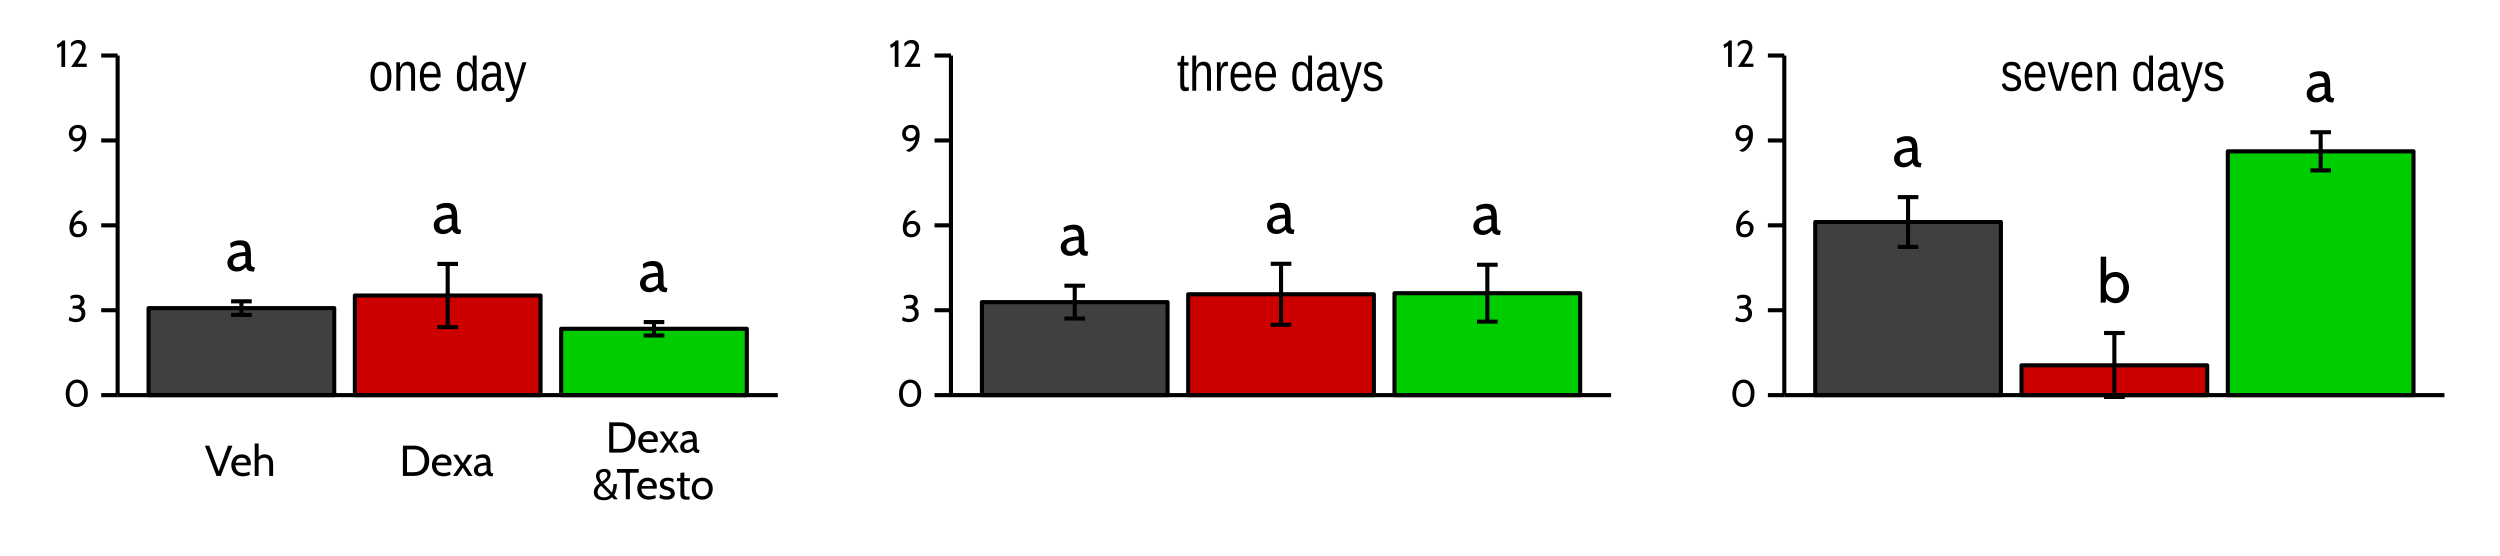 <?xml version="1.0" encoding="UTF-8"?>
<svg xmlns="http://www.w3.org/2000/svg" xmlns:xlink="http://www.w3.org/1999/xlink" width="648pt" height="144pt" viewBox="0 0 648 144" version="1.1">
<defs>
<g>
<symbol overflow="visible" id="glyph0-0">
<path style="stroke:none;" d="M 2.578 -3.969 L 2.578 -5.719 L 1.141 -5.719 L 1.141 -3.969 Z M 2.578 -3.969 "/>
</symbol>
<symbol overflow="visible" id="glyph0-1">
<path style="stroke:none;" d="M 7.5 -0.984 L 7.344 -0.984 C 6.531 -0.984 6.469 -1.516 6.469 -2.625 L 6.469 -4.203 C 6.469 -7.016 5.688 -7.938 3.719 -7.938 C 2.688 -7.938 1.703 -7.609 1.078 -7.125 L 1.281 -5.969 C 2.109 -6.547 2.75 -6.672 3.328 -6.672 C 4.422 -6.672 5.031 -6.344 5.031 -4.875 C 3.047 -4.844 0.375 -4.281 0.375 -2.094 C 0.375 -0.797 1.328 0.156 2.781 0.156 C 3.781 0.156 4.578 -0.297 5.156 -0.984 C 5.484 -0.25 5.781 0.156 7.156 0.156 L 7.266 0.156 Z M 5.031 -2.031 C 4.578 -1.391 3.812 -0.984 3.047 -0.984 C 2.328 -0.984 1.844 -1.328 1.844 -2.172 C 1.844 -3.328 2.766 -3.812 5.031 -3.891 Z M 5.031 -2.031 "/>
</symbol>
<symbol overflow="visible" id="glyph0-2">
<path style="stroke:none;" d="M 4.781 0.156 C 6.766 0.156 8.297 -1.625 8.297 -3.891 C 8.297 -6.016 6.969 -7.938 4.797 -7.938 C 4.094 -7.938 3.047 -7.75 2.375 -6.938 L 2.375 -11.906 L 0.953 -11.906 L 0.953 0 L 2.219 0 L 2.375 -0.984 C 2.969 -0.219 4.078 0.156 4.781 0.156 Z M 4.625 -6.672 C 5.984 -6.672 6.844 -5.484 6.844 -3.891 C 6.844 -2.359 5.984 -1.109 4.625 -1.109 C 3.484 -1.109 2.297 -1.938 2.297 -3.891 C 2.297 -5.766 3.484 -6.672 4.625 -6.672 Z M 4.625 -6.672 "/>
</symbol>
<symbol overflow="visible" id="glyph1-0">
<path style="stroke:none;" d="M 0.281 0 L 0.281 -9.328 L 2.609 -9.328 L 2.609 0 Z M 0.578 -0.469 L 2.328 -0.469 L 2.328 -8.859 L 0.578 -8.859 Z M 0.578 -0.469 "/>
</symbol>
<symbol overflow="visible" id="glyph1-1">
<path style="stroke:none;" d="M 5.906 -3.703 C 5.906 -2.41 5.672 -1.445 5.203 -0.812 C 4.734 -0.176 4.055 0.141 3.172 0.141 C 2.742 0.141 2.363 0.062 2.031 -0.094 C 1.695 -0.25 1.414 -0.484 1.188 -0.797 C 0.957 -1.117 0.781 -1.52 0.656 -2 C 0.539 -2.488 0.484 -3.055 0.484 -3.703 C 0.484 -6.254 1.391 -7.531 3.203 -7.531 C 3.672 -7.531 4.078 -7.453 4.422 -7.297 C 4.766 -7.141 5.047 -6.898 5.266 -6.578 C 5.484 -6.254 5.645 -5.852 5.75 -5.375 C 5.852 -4.895 5.906 -4.336 5.906 -3.703 Z M 4.844 -3.703 C 4.844 -4.273 4.805 -4.75 4.734 -5.125 C 4.66 -5.5 4.551 -5.797 4.406 -6.016 C 4.27 -6.242 4.098 -6.398 3.891 -6.484 C 3.691 -6.578 3.469 -6.625 3.219 -6.625 C 2.957 -6.625 2.723 -6.578 2.516 -6.484 C 2.305 -6.391 2.129 -6.227 1.984 -6 C 1.836 -5.781 1.727 -5.484 1.656 -5.109 C 1.582 -4.734 1.547 -4.266 1.547 -3.703 C 1.547 -3.129 1.586 -2.656 1.672 -2.281 C 1.754 -1.906 1.863 -1.602 2 -1.375 C 2.145 -1.156 2.316 -1 2.516 -0.906 C 2.711 -0.812 2.926 -0.766 3.156 -0.766 C 3.414 -0.766 3.648 -0.812 3.859 -0.906 C 4.066 -1 4.242 -1.156 4.391 -1.375 C 4.535 -1.594 4.645 -1.891 4.719 -2.266 C 4.801 -2.648 4.844 -3.129 4.844 -3.703 Z M 4.844 -3.703 "/>
</symbol>
<symbol overflow="visible" id="glyph1-2">
<path style="stroke:none;" d="M 4.625 0 L 4.625 -4.688 C 4.625 -5.051 4.602 -5.352 4.562 -5.594 C 4.52 -5.832 4.445 -6.023 4.344 -6.172 C 4.25 -6.328 4.117 -6.43 3.953 -6.484 C 3.797 -6.547 3.602 -6.578 3.375 -6.578 C 3.133 -6.578 2.914 -6.523 2.719 -6.422 C 2.531 -6.328 2.367 -6.18 2.234 -5.984 C 2.098 -5.785 1.992 -5.547 1.922 -5.266 C 1.848 -4.984 1.812 -4.656 1.812 -4.281 L 1.812 0 L 0.797 0 L 0.797 -5.812 C 0.797 -5.812 0.797 -5.973 0.797 -6.297 C 0.797 -6.473 0.789 -6.633 0.781 -6.781 C 0.781 -6.938 0.773 -7.066 0.766 -7.172 C 0.766 -7.285 0.766 -7.359 0.766 -7.391 L 1.719 -7.391 C 1.719 -7.367 1.719 -7.305 1.719 -7.203 C 1.727 -7.109 1.734 -6.992 1.734 -6.859 C 1.742 -6.734 1.75 -6.602 1.75 -6.469 C 1.75 -6.332 1.75 -6.219 1.75 -6.125 L 1.781 -6.125 C 1.875 -6.344 1.977 -6.535 2.094 -6.703 C 2.207 -6.879 2.344 -7.023 2.5 -7.141 C 2.656 -7.266 2.832 -7.359 3.031 -7.422 C 3.227 -7.492 3.457 -7.531 3.719 -7.531 C 4.051 -7.531 4.336 -7.477 4.578 -7.375 C 4.828 -7.281 5.031 -7.129 5.188 -6.922 C 5.344 -6.711 5.457 -6.441 5.531 -6.109 C 5.602 -5.773 5.641 -5.379 5.641 -4.922 L 5.641 0 Z M 4.625 0 "/>
</symbol>
<symbol overflow="visible" id="glyph1-3">
<path style="stroke:none;" d="M 1.5 -3.438 C 1.5 -3.051 1.539 -2.691 1.625 -2.359 C 1.707 -2.035 1.816 -1.754 1.953 -1.516 C 2.086 -1.285 2.258 -1.102 2.469 -0.969 C 2.688 -0.844 2.941 -0.781 3.234 -0.781 C 3.672 -0.781 4.02 -0.883 4.281 -1.094 C 4.551 -1.312 4.734 -1.586 4.828 -1.922 L 5.719 -1.609 C 5.656 -1.41 5.566 -1.207 5.453 -1 C 5.336 -0.789 5.18 -0.602 4.984 -0.438 C 4.797 -0.27 4.555 -0.129 4.266 -0.016 C 3.984 0.086 3.641 0.141 3.234 0.141 C 2.336 0.141 1.656 -0.18 1.188 -0.828 C 0.719 -1.484 0.484 -2.457 0.484 -3.75 C 0.484 -4.438 0.555 -5.02 0.703 -5.5 C 0.848 -5.988 1.039 -6.379 1.281 -6.672 C 1.531 -6.973 1.816 -7.191 2.141 -7.328 C 2.473 -7.461 2.828 -7.531 3.203 -7.531 C 3.711 -7.531 4.141 -7.43 4.484 -7.234 C 5.141 -6.848 5.562 -6.156 5.75 -5.156 C 5.832 -4.676 5.875 -4.16 5.875 -3.609 L 5.875 -3.438 Z M 4.859 -4.375 C 4.859 -5.207 4.703 -5.789 4.391 -6.125 C 4.086 -6.457 3.688 -6.625 3.188 -6.625 C 2.832 -6.625 2.484 -6.473 2.141 -6.172 C 1.734 -5.816 1.52 -5.219 1.5 -4.375 Z M 4.859 -4.375 "/>
</symbol>
<symbol overflow="visible" id="glyph1-4">
<path style="stroke:none;" d=""/>
</symbol>
<symbol overflow="visible" id="glyph1-5">
<path style="stroke:none;" d="M 4.594 -1.188 C 4.414 -0.719 4.172 -0.379 3.859 -0.172 C 3.547 0.035 3.164 0.141 2.719 0.141 C 1.945 0.141 1.379 -0.172 1.016 -0.797 C 0.66 -1.43 0.484 -2.391 0.484 -3.672 C 0.484 -6.242 1.227 -7.531 2.719 -7.531 C 3.176 -7.531 3.555 -7.426 3.859 -7.219 C 4.172 -7.02 4.414 -6.695 4.594 -6.25 L 4.609 -6.25 C 4.609 -6.289 4.609 -6.363 4.609 -6.469 L 4.609 -6.766 C 4.598 -6.879 4.594 -6.984 4.594 -7.078 L 4.594 -10.141 L 5.609 -10.141 L 5.609 -1.531 C 5.609 -1.352 5.609 -1.18 5.609 -1.016 C 5.617 -0.848 5.625 -0.695 5.625 -0.562 C 5.625 -0.426 5.625 -0.305 5.625 -0.203 C 5.633 -0.109 5.641 -0.039 5.641 0 L 4.688 0 C 4.676 -0.039 4.664 -0.102 4.656 -0.188 C 4.656 -0.281 4.648 -0.379 4.641 -0.484 C 4.641 -0.598 4.633 -0.711 4.625 -0.828 C 4.625 -0.953 4.625 -1.07 4.625 -1.188 Z M 1.547 -3.703 C 1.547 -3.191 1.57 -2.754 1.625 -2.391 C 1.676 -2.023 1.758 -1.723 1.875 -1.484 C 1.988 -1.254 2.133 -1.082 2.312 -0.969 C 2.488 -0.863 2.707 -0.812 2.969 -0.812 C 3.238 -0.812 3.473 -0.863 3.672 -0.969 C 3.879 -1.07 4.051 -1.238 4.188 -1.469 C 4.32 -1.707 4.422 -2.016 4.484 -2.391 C 4.555 -2.773 4.594 -3.238 4.594 -3.781 C 4.594 -4.312 4.555 -4.754 4.484 -5.109 C 4.422 -5.473 4.316 -5.766 4.172 -5.984 C 4.035 -6.211 3.867 -6.375 3.672 -6.469 C 3.473 -6.57 3.242 -6.625 2.984 -6.625 C 2.734 -6.625 2.52 -6.57 2.344 -6.469 C 2.164 -6.363 2.016 -6.191 1.891 -5.953 C 1.773 -5.723 1.688 -5.422 1.625 -5.047 C 1.57 -4.68 1.547 -4.234 1.547 -3.703 Z M 1.547 -3.703 "/>
</symbol>
<symbol overflow="visible" id="glyph1-6">
<path style="stroke:none;" d="M 2.312 0.141 C 1.707 0.141 1.25 -0.055 0.938 -0.453 C 0.633 -0.848 0.484 -1.383 0.484 -2.062 C 0.484 -2.551 0.555 -2.953 0.703 -3.266 C 0.859 -3.578 1.055 -3.82 1.297 -4 C 1.547 -4.176 1.828 -4.297 2.141 -4.359 C 2.461 -4.43 2.785 -4.473 3.109 -4.484 L 4.469 -4.516 L 4.469 -4.922 C 4.469 -5.223 4.441 -5.477 4.391 -5.688 C 4.336 -5.906 4.254 -6.078 4.141 -6.203 C 4.035 -6.336 3.898 -6.438 3.734 -6.5 C 3.578 -6.562 3.391 -6.594 3.172 -6.594 C 2.973 -6.594 2.797 -6.578 2.641 -6.547 C 2.484 -6.516 2.348 -6.453 2.234 -6.359 C 2.117 -6.273 2.023 -6.156 1.953 -6 C 1.879 -5.844 1.832 -5.648 1.812 -5.422 L 0.766 -5.531 C 0.797 -5.82 0.863 -6.086 0.969 -6.328 C 1.07 -6.578 1.219 -6.789 1.406 -6.969 C 1.602 -7.145 1.848 -7.281 2.141 -7.375 C 2.43 -7.477 2.781 -7.531 3.188 -7.531 C 3.945 -7.531 4.52 -7.316 4.906 -6.891 C 5.289 -6.461 5.484 -5.848 5.484 -5.047 L 5.484 -1.859 C 5.484 -1.492 5.52 -1.219 5.594 -1.031 C 5.676 -0.852 5.832 -0.766 6.062 -0.766 C 6.113 -0.766 6.164 -0.766 6.219 -0.766 C 6.281 -0.773 6.336 -0.789 6.391 -0.812 L 6.391 -0.047 C 6.254 -0.004 6.125 0.02 6 0.031 C 5.875 0.051 5.742 0.062 5.609 0.062 C 5.41 0.062 5.242 0.035 5.109 -0.016 C 4.973 -0.078 4.863 -0.172 4.781 -0.297 C 4.695 -0.43 4.629 -0.586 4.578 -0.766 C 4.535 -0.953 4.508 -1.172 4.5 -1.422 L 4.469 -1.422 C 4.363 -1.18 4.242 -0.961 4.109 -0.766 C 3.984 -0.578 3.832 -0.414 3.656 -0.281 C 3.488 -0.145 3.289 -0.039 3.062 0.031 C 2.844 0.102 2.594 0.141 2.312 0.141 Z M 2.547 -0.781 C 2.867 -0.781 3.148 -0.852 3.391 -1 C 3.629 -1.145 3.828 -1.328 3.984 -1.547 C 4.148 -1.773 4.27 -2.02 4.344 -2.281 C 4.426 -2.551 4.469 -2.805 4.469 -3.047 L 4.469 -3.656 L 3.359 -3.625 C 3.117 -3.613 2.883 -3.586 2.656 -3.547 C 2.438 -3.516 2.242 -3.441 2.078 -3.328 C 1.91 -3.211 1.773 -3.051 1.672 -2.844 C 1.578 -2.645 1.531 -2.379 1.531 -2.047 C 1.531 -1.641 1.617 -1.328 1.797 -1.109 C 1.973 -0.891 2.223 -0.781 2.547 -0.781 Z M 2.547 -0.781 "/>
</symbol>
<symbol overflow="visible" id="glyph1-7">
<path style="stroke:none;" d="M 3.391 0 C 3.242 0.445 3.098 0.848 2.953 1.203 C 2.805 1.566 2.641 1.875 2.453 2.125 C 2.273 2.375 2.07 2.566 1.844 2.703 C 1.625 2.836 1.367 2.906 1.078 2.906 C 0.941 2.906 0.816 2.898 0.703 2.891 C 0.598 2.879 0.488 2.859 0.375 2.828 L 0.375 1.906 C 0.445 1.914 0.523 1.926 0.609 1.938 C 0.703 1.945 0.781 1.953 0.844 1.953 C 1.145 1.953 1.422 1.816 1.672 1.547 C 1.922 1.273 2.145 0.848 2.344 0.266 L 2.438 -0.031 L 0.031 -7.391 L 1.109 -7.391 L 2.391 -3.312 C 2.391 -3.312 2.438 -3.145 2.531 -2.812 L 2.703 -2.203 C 2.766 -1.992 2.816 -1.805 2.859 -1.641 C 2.898 -1.484 2.926 -1.383 2.938 -1.344 C 2.945 -1.395 2.973 -1.492 3.016 -1.641 L 3.156 -2.141 L 3.328 -2.688 C 3.379 -2.875 3.426 -3.035 3.469 -3.172 L 4.656 -7.391 L 5.719 -7.391 Z M 3.391 0 "/>
</symbol>
<symbol overflow="visible" id="glyph1-8">
<path style="stroke:none;" d="M 3.109 -0.062 C 2.953 -0.008 2.797 0.031 2.641 0.062 C 2.484 0.094 2.297 0.109 2.078 0.109 C 1.273 0.109 0.875 -0.445 0.875 -1.562 L 0.875 -6.5 L 0.172 -6.5 L 0.172 -7.391 L 0.922 -7.391 L 1.203 -9.047 L 1.891 -9.047 L 1.891 -7.391 L 3.016 -7.391 L 3.016 -6.5 L 1.891 -6.5 L 1.891 -1.828 C 1.891 -1.473 1.938 -1.223 2.031 -1.078 C 2.125 -0.941 2.285 -0.875 2.516 -0.875 C 2.617 -0.875 2.719 -0.879 2.812 -0.891 C 2.906 -0.91 3.004 -0.938 3.109 -0.969 Z M 3.109 -0.062 "/>
</symbol>
<symbol overflow="visible" id="glyph1-9">
<path style="stroke:none;" d="M 1.781 -6.125 C 1.895 -6.383 2.016 -6.598 2.141 -6.766 C 2.273 -6.941 2.422 -7.086 2.578 -7.203 C 2.734 -7.316 2.906 -7.398 3.094 -7.453 C 3.281 -7.504 3.488 -7.531 3.719 -7.531 C 4.102 -7.531 4.422 -7.469 4.672 -7.344 C 4.922 -7.219 5.113 -7.035 5.25 -6.797 C 5.395 -6.566 5.492 -6.289 5.547 -5.969 C 5.609 -5.656 5.641 -5.305 5.641 -4.922 L 5.641 0 L 4.625 0 L 4.625 -4.688 C 4.625 -5 4.609 -5.273 4.578 -5.516 C 4.547 -5.754 4.484 -5.953 4.391 -6.109 C 4.305 -6.266 4.18 -6.379 4.016 -6.453 C 3.848 -6.535 3.633 -6.578 3.375 -6.578 C 3.133 -6.578 2.914 -6.523 2.719 -6.422 C 2.531 -6.316 2.367 -6.164 2.234 -5.969 C 2.098 -5.781 1.992 -5.551 1.922 -5.281 C 1.848 -5.008 1.812 -4.703 1.812 -4.359 L 1.812 0 L 0.797 0 L 0.797 -10.141 L 1.812 -10.141 L 1.812 -7.5 C 1.812 -7.352 1.805 -7.203 1.797 -7.047 C 1.797 -6.898 1.789 -6.766 1.781 -6.641 C 1.781 -6.516 1.773 -6.406 1.766 -6.312 C 1.766 -6.227 1.758 -6.164 1.75 -6.125 Z M 1.781 -6.125 "/>
</symbol>
<symbol overflow="visible" id="glyph1-10">
<path style="stroke:none;" d="M 0.797 0 L 0.797 -5.672 C 0.797 -5.672 0.797 -5.832 0.797 -6.156 C 0.797 -6.312 0.789 -6.461 0.781 -6.609 C 0.781 -6.766 0.773 -6.906 0.766 -7.031 C 0.766 -7.164 0.766 -7.285 0.766 -7.391 L 1.719 -7.391 C 1.719 -7.285 1.719 -7.164 1.719 -7.031 C 1.727 -6.906 1.734 -6.77 1.734 -6.625 C 1.742 -6.477 1.75 -6.344 1.75 -6.219 L 1.75 -5.891 L 1.781 -5.891 C 1.852 -6.172 1.926 -6.414 2 -6.625 C 2.082 -6.832 2.176 -7 2.281 -7.125 C 2.395 -7.258 2.523 -7.359 2.672 -7.422 C 2.828 -7.492 3.008 -7.531 3.219 -7.531 C 3.301 -7.531 3.379 -7.52 3.453 -7.5 C 3.523 -7.488 3.582 -7.477 3.625 -7.469 L 3.625 -6.344 C 3.562 -6.363 3.484 -6.379 3.391 -6.391 C 3.305 -6.398 3.207 -6.406 3.094 -6.406 C 2.852 -6.406 2.648 -6.336 2.484 -6.203 C 2.328 -6.078 2.195 -5.898 2.094 -5.672 C 2 -5.453 1.926 -5.188 1.875 -4.875 C 1.832 -4.562 1.812 -4.223 1.812 -3.859 L 1.812 0 Z M 0.797 0 "/>
</symbol>
<symbol overflow="visible" id="glyph1-11">
<path style="stroke:none;" d="M 5.328 -2.047 C 5.328 -1.703 5.27 -1.395 5.156 -1.125 C 5.051 -0.852 4.895 -0.625 4.688 -0.438 C 4.477 -0.25 4.219 -0.102 3.906 0 C 3.602 0.094 3.254 0.141 2.859 0.141 C 2.516 0.141 2.195 0.102 1.906 0.031 C 1.625 -0.031 1.379 -0.133 1.172 -0.281 C 0.961 -0.426 0.785 -0.617 0.641 -0.859 C 0.492 -1.098 0.391 -1.391 0.328 -1.734 L 1.203 -1.953 C 1.297 -1.555 1.473 -1.266 1.734 -1.078 C 2.004 -0.891 2.379 -0.797 2.859 -0.797 C 3.078 -0.797 3.273 -0.812 3.453 -0.844 C 3.641 -0.883 3.797 -0.945 3.922 -1.031 C 4.055 -1.125 4.16 -1.242 4.234 -1.391 C 4.305 -1.547 4.344 -1.734 4.344 -1.953 C 4.344 -2.172 4.301 -2.352 4.219 -2.5 C 4.133 -2.645 4.016 -2.766 3.859 -2.859 C 3.703 -2.953 3.516 -3.035 3.297 -3.109 L 2.578 -3.344 C 2.336 -3.414 2.098 -3.5 1.859 -3.594 C 1.617 -3.695 1.398 -3.828 1.203 -3.984 C 1.016 -4.141 0.859 -4.332 0.734 -4.562 C 0.617 -4.801 0.562 -5.094 0.562 -5.438 C 0.562 -6.113 0.758 -6.629 1.156 -6.984 C 1.551 -7.336 2.125 -7.516 2.875 -7.516 C 3.551 -7.516 4.082 -7.367 4.469 -7.078 C 4.863 -6.797 5.113 -6.336 5.219 -5.703 L 4.312 -5.562 C 4.281 -5.758 4.219 -5.922 4.125 -6.047 C 4.039 -6.172 3.93 -6.273 3.797 -6.359 C 3.672 -6.441 3.531 -6.5 3.375 -6.531 C 3.219 -6.562 3.051 -6.578 2.875 -6.578 C 2.414 -6.578 2.078 -6.492 1.859 -6.328 C 1.648 -6.16 1.547 -5.906 1.547 -5.562 C 1.547 -5.363 1.582 -5.195 1.656 -5.062 C 1.738 -4.938 1.852 -4.828 2 -4.734 C 2.145 -4.648 2.316 -4.578 2.516 -4.516 L 3.188 -4.297 C 3.188 -4.297 3.348 -4.242 3.672 -4.141 C 3.848 -4.078 4.016 -4.004 4.172 -3.922 C 4.328 -3.848 4.473 -3.758 4.609 -3.656 C 4.754 -3.551 4.879 -3.422 4.984 -3.266 C 5.086 -3.117 5.172 -2.941 5.234 -2.734 C 5.297 -2.535 5.328 -2.305 5.328 -2.047 Z M 5.328 -2.047 "/>
</symbol>
<symbol overflow="visible" id="glyph1-12">
<path style="stroke:none;" d="M 3.438 0 L 2.25 0 L 0.047 -7.391 L 1.109 -7.391 L 2.453 -2.578 C 2.453 -2.578 2.484 -2.457 2.547 -2.219 L 2.656 -1.766 L 2.75 -1.328 L 2.844 -0.969 C 2.844 -0.969 2.867 -1.086 2.922 -1.328 L 3.031 -1.766 C 3.07 -1.91 3.109 -2.055 3.141 -2.203 C 3.18 -2.348 3.219 -2.473 3.25 -2.578 L 4.641 -7.391 L 5.703 -7.391 Z M 3.438 0 "/>
</symbol>
<symbol overflow="visible" id="glyph2-0">
<path style="stroke:none;" d="M 1.594 -2.453 L 1.594 -3.531 L 0.703 -3.531 L 0.703 -2.453 Z M 1.594 -2.453 "/>
</symbol>
<symbol overflow="visible" id="glyph2-1">
<path style="stroke:none;" d="M 3.438 0.141 C 5.188 0.141 6.375 -1.281 6.375 -3.5 C 6.375 -5.594 5.156 -7 3.562 -7 C 1.922 -7 0.625 -5.531 0.625 -3.312 C 0.625 -1.203 1.766 0.141 3.438 0.141 Z M 3.531 -6.156 C 4.562 -6.156 5.406 -5.25 5.406 -3.5 C 5.406 -1.594 4.609 -0.703 3.453 -0.703 C 2.375 -0.703 1.609 -1.547 1.609 -3.312 C 1.609 -5.219 2.531 -6.156 3.531 -6.156 Z M 3.531 -6.156 "/>
</symbol>
<symbol overflow="visible" id="glyph2-2">
<path style="stroke:none;" d="M 2.25 0.141 C 3.516 0.141 4.734 -0.594 4.734 -2.094 C 4.734 -2.75 4.5 -3.5 3.609 -3.797 C 4.297 -4.281 4.5 -4.719 4.5 -5.234 C 4.5 -5.984 4.125 -7 2.406 -7 C 1.484 -7 0.984 -6.703 0.828 -6.547 L 0.984 -5.75 C 1.219 -5.953 1.641 -6.156 2.312 -6.156 C 3.062 -6.156 3.484 -5.875 3.484 -5.234 C 3.484 -4.531 3.078 -4.109 1.844 -4.109 L 1.484 -4.109 L 1.375 -3.359 L 2.094 -3.359 C 3.453 -3.359 3.719 -2.734 3.719 -2.094 C 3.719 -0.984 2.922 -0.703 2.266 -0.703 C 1.625 -0.703 1.203 -0.922 0.625 -1.25 L 0.391 -0.375 C 0.531 -0.234 1.359 0.141 2.25 0.141 Z M 2.25 0.141 "/>
</symbol>
<symbol overflow="visible" id="glyph2-3">
<path style="stroke:none;" d="M 2.75 0.141 C 4.219 0.141 5.141 -0.875 5.141 -2.141 C 5.141 -3.484 4.172 -4.109 3.062 -4.109 C 2.531 -4.109 2.031 -3.984 1.672 -3.5 C 2.141 -5.438 3.25 -6.047 4.188 -6.484 L 3.547 -6.859 C 2.453 -6.844 0.609 -4.922 0.609 -2.344 C 0.609 -0.516 1.562 0.141 2.75 0.141 Z M 2.969 -3.328 C 3.953 -3.328 4.188 -2.609 4.188 -2.094 C 4.188 -1.391 3.75 -0.672 2.875 -0.672 C 2.219 -0.672 1.594 -1.062 1.594 -1.969 C 1.594 -2.797 2.219 -3.328 2.969 -3.328 Z M 2.969 -3.328 "/>
</symbol>
<symbol overflow="visible" id="glyph2-4">
<path style="stroke:none;" d="M 2.828 -7 C 1.359 -7 0.438 -6 0.438 -4.719 C 0.438 -3.375 1.25 -2.734 2.516 -2.734 C 3.062 -2.734 3.609 -2.922 3.875 -3.297 C 3.641 -1.547 2.344 -0.797 1.406 -0.375 L 2.109 0 C 3.109 0 4.969 -1.594 4.969 -4.531 C 4.969 -6.422 3.922 -7 2.828 -7 Z M 2.609 -3.531 C 1.625 -3.531 1.391 -4.234 1.391 -4.766 C 1.391 -5.469 1.828 -6.188 2.703 -6.188 C 3.359 -6.188 3.984 -5.766 3.984 -4.906 C 3.984 -4.062 3.344 -3.531 2.609 -3.531 Z M 2.609 -3.531 "/>
</symbol>
<symbol overflow="visible" id="glyph2-5">
<path style="stroke:none;" d="M 2.484 0 L 2.484 -6.859 L 1.766 -6.859 C 1.484 -6.391 0.859 -5.969 0.328 -5.797 L 0.484 -4.922 C 0.766 -5 1.031 -5.141 1.516 -5.516 L 1.516 0 Z M 2.484 0 "/>
</symbol>
<symbol overflow="visible" id="glyph2-6">
<path style="stroke:none;" d="M 4.609 0 L 4.609 -0.844 L 2.234 -0.844 C 3.766 -3.031 4.344 -4.203 4.344 -5.109 C 4.344 -5.969 3.875 -7 2.438 -7 C 1.25 -7 0.594 -6.25 0.484 -6.047 L 0.609 -5.219 C 0.891 -5.578 1.375 -6.125 2.203 -6.125 C 2.922 -6.125 3.406 -5.734 3.406 -5.016 C 3.406 -4.484 3.125 -3.688 0.547 0 Z M 4.609 0 "/>
</symbol>
<symbol overflow="visible" id="glyph3-0">
<path style="stroke:none;" d="M 1.812 -2.797 L 1.812 -4.031 L 0.812 -4.031 L 0.812 -2.797 Z M 1.812 -2.797 "/>
</symbol>
<symbol overflow="visible" id="glyph3-1">
<path style="stroke:none;" d="M 7.172 -7.844 L 6.047 -7.844 L 3.625 -1.219 L 1.172 -7.844 L 0.047 -7.844 L 3.047 0 L 4.172 0 Z M 7.172 -7.844 "/>
</symbol>
<symbol overflow="visible" id="glyph3-2">
<path style="stroke:none;" d="M 5.359 -2.75 C 5.391 -2.938 5.406 -3.125 5.406 -3.281 C 5.406 -4.766 4.406 -5.594 3.031 -5.594 C 1.328 -5.594 0.344 -4.328 0.344 -2.797 C 0.344 -1.203 1.375 0.109 3.312 0.109 C 4.109 0.109 4.734 -0.125 5.156 -0.312 L 5.016 -1.109 C 4.531 -0.891 3.938 -0.781 3.438 -0.781 C 2.391 -0.781 1.531 -1.219 1.375 -2.75 Z M 3.016 -4.703 C 3.938 -4.703 4.359 -4.219 4.359 -3.438 L 1.469 -3.438 C 1.672 -4.234 2.125 -4.703 3.016 -4.703 Z M 3.016 -4.703 "/>
</symbol>
<symbol overflow="visible" id="glyph3-3">
<path style="stroke:none;" d="M 5.438 0 L 5.438 -2.938 C 5.438 -4.516 4.859 -5.594 3.281 -5.594 C 2.562 -5.594 2.078 -5.375 1.688 -4.891 L 1.688 -8.406 L 0.672 -8.406 L 0.672 0 L 1.688 0 L 1.688 -3.984 C 2 -4.484 2.453 -4.703 3.125 -4.703 C 4.094 -4.703 4.438 -4.234 4.438 -2.938 L 4.438 0 Z M 5.438 0 "/>
</symbol>
<symbol overflow="visible" id="glyph3-4">
<path style="stroke:none;" d="M 3.797 0 C 6.078 0 7.703 -1.438 7.703 -3.922 C 7.703 -6.391 6.078 -7.844 3.797 -7.844 L 0.891 -7.844 L 0.891 0 Z M 3.797 -6.875 C 5.594 -6.875 6.531 -5.688 6.531 -3.922 C 6.531 -2.156 5.594 -0.969 3.797 -0.969 L 1.953 -0.969 L 1.953 -6.875 Z M 3.797 -6.875 "/>
</symbol>
<symbol overflow="visible" id="glyph3-5">
<path style="stroke:none;" d="M 5.188 0 L 3.312 -2.828 L 5.125 -5.484 L 3.938 -5.484 L 2.672 -3.312 L 1.297 -5.484 L 0.172 -5.484 L 2.031 -2.734 L 0.125 0 L 1.25 0 L 2.672 -2.156 L 4.062 0 Z M 5.188 0 "/>
</symbol>
<symbol overflow="visible" id="glyph3-6">
<path style="stroke:none;" d="M 5.281 -0.688 L 5.188 -0.688 C 4.609 -0.688 4.562 -1.062 4.562 -1.844 L 4.562 -2.969 C 4.562 -4.953 4.016 -5.594 2.625 -5.594 C 1.891 -5.594 1.203 -5.359 0.766 -5.031 L 0.906 -4.219 C 1.484 -4.609 1.938 -4.703 2.359 -4.703 C 3.125 -4.703 3.547 -4.484 3.547 -3.438 C 2.156 -3.422 0.266 -3.031 0.266 -1.484 C 0.266 -0.562 0.938 0.109 1.953 0.109 C 2.672 0.109 3.219 -0.219 3.641 -0.688 C 3.859 -0.172 4.078 0.109 5.047 0.109 L 5.125 0.109 Z M 3.547 -1.438 C 3.219 -0.984 2.688 -0.688 2.156 -0.688 C 1.641 -0.688 1.297 -0.938 1.297 -1.531 C 1.297 -2.359 1.953 -2.688 3.547 -2.75 Z M 3.547 -1.438 "/>
</symbol>
<symbol overflow="visible" id="glyph3-7">
<path style="stroke:none;" d="M 6.641 0 L 5.672 -1.125 C 6.266 -2.062 6.375 -3.266 6.391 -3.938 L 5.484 -3.938 C 5.469 -3.469 5.375 -2.203 5.047 -1.797 L 2.922 -3.984 C 3.812 -4.547 4.766 -5.375 4.766 -6.469 C 4.766 -7.266 4.266 -7.875 3.156 -7.875 C 1.969 -7.875 0.969 -7.188 0.969 -6 C 0.969 -5.484 1.172 -4.891 1.812 -4.094 C 0.812 -3.391 0.406 -2.672 0.406 -1.812 C 0.406 -0.672 1.141 0.25 3.016 0.25 C 3.859 0.25 4.453 0.062 5.125 -0.516 L 5.609 0 Z M 3.031 -7.109 C 3.562 -7.109 3.906 -6.797 3.906 -6.266 C 3.906 -5.578 3.359 -5.234 2.5 -4.547 C 2 -5.172 1.875 -5.641 1.875 -5.984 C 1.875 -6.734 2.438 -7.109 3.031 -7.109 Z M 4.609 -1.172 C 4.266 -0.766 3.781 -0.5 3.031 -0.5 C 1.875 -0.5 1.375 -1.125 1.375 -1.891 C 1.375 -2.547 1.766 -3.141 2.281 -3.5 Z M 4.609 -1.172 "/>
</symbol>
<symbol overflow="visible" id="glyph3-8">
<path style="stroke:none;" d="M 5.797 -6.875 L 5.797 -7.844 L 0.172 -7.844 L 0.172 -6.875 L 2.453 -6.875 L 2.453 0 L 3.516 0 L 3.516 -6.875 Z M 5.797 -6.875 "/>
</symbol>
<symbol overflow="visible" id="glyph3-9">
<path style="stroke:none;" d="M 2.234 0.109 C 3.922 0.109 4.328 -0.797 4.328 -1.531 C 4.328 -2.672 3.312 -3 2.766 -3.156 C 1.906 -3.422 1.484 -3.547 1.484 -4.062 C 1.484 -4.578 1.922 -4.812 2.547 -4.812 C 3.172 -4.812 3.578 -4.594 3.906 -4.328 L 4.016 -5.25 C 3.688 -5.406 3.266 -5.594 2.531 -5.594 C 1.031 -5.594 0.469 -4.797 0.469 -3.953 C 0.469 -2.844 1.438 -2.578 2.203 -2.375 C 2.641 -2.25 3.297 -2.031 3.297 -1.469 C 3.297 -1.031 2.906 -0.781 2.203 -0.781 C 1.359 -0.781 0.719 -1.125 0.484 -1.344 L 0.359 -0.375 C 0.609 -0.188 1.266 0.109 2.234 0.109 Z M 2.234 0.109 "/>
</symbol>
<symbol overflow="visible" id="glyph3-10">
<path style="stroke:none;" d="M 3.562 -0.688 L 3.312 -0.688 C 2.219 -0.688 2.156 -0.766 2.156 -1.812 L 2.156 -4.703 L 3.594 -4.703 L 3.594 -5.484 L 2.156 -5.484 L 2.156 -6.953 L 1.141 -6.844 L 1.141 -5.484 L 0.297 -5.484 L 0.203 -4.703 L 1.141 -4.703 L 1.141 -1.203 C 1.141 -0.531 1.531 0.109 2.578 0.109 L 3.484 0.109 Z M 3.562 -0.688 "/>
</symbol>
<symbol overflow="visible" id="glyph3-11">
<path style="stroke:none;" d="M 3.078 0.109 C 4.797 0.109 5.797 -1.156 5.797 -2.75 C 5.797 -4.328 4.797 -5.594 3.078 -5.594 C 1.359 -5.594 0.359 -4.328 0.359 -2.75 C 0.359 -1.156 1.359 0.109 3.078 0.109 Z M 3.078 -4.703 C 4.172 -4.703 4.766 -3.984 4.766 -2.75 C 4.766 -1.516 4.172 -0.781 3.078 -0.781 C 2 -0.781 1.391 -1.516 1.391 -2.75 C 1.391 -3.984 2 -4.703 3.078 -4.703 Z M 3.078 -4.703 "/>
</symbol>
<symbol overflow="visible" id="glyph3-12">
<path style="stroke:none;" d=""/>
</symbol>
</g>
<clipPath id="clip1">
  <path d="M 96 14.398 L 137 14.398 L 137 27 L 96 27 Z M 96 14.398 "/>
</clipPath>
<clipPath id="clip2">
  <path d="M 216 0 L 433 0 L 433 144 L 216 144 Z M 216 0 "/>
</clipPath>
<clipPath id="clip3">
  <path d="M 305 14.398 L 359 14.398 L 359 27 L 305 27 Z M 305 14.398 "/>
</clipPath>
<clipPath id="clip4">
  <path d="M 432 0 L 648 0 L 648 144 L 432 144 Z M 432 0 "/>
</clipPath>
<clipPath id="clip5">
  <path d="M 547 85 L 549 85 L 549 103.414 L 547 103.414 Z M 547 85 "/>
</clipPath>
<clipPath id="clip6">
  <path d="M 544 102 L 552 102 L 552 103.414 L 544 103.414 Z M 544 102 "/>
</clipPath>
<clipPath id="clip7">
  <path d="M 518 14.398 L 577 14.398 L 577 27 L 518 27 Z M 518 14.398 "/>
</clipPath>
</defs>
<g id="surface3496">
<rect x="0" y="0" width="648" height="144" style="fill:rgb(100%,100%,100%);fill-opacity:1;stroke:none;"/>
<path style="fill-rule:nonzero;fill:rgb(100%,100%,100%);fill-opacity:1;stroke-width:1.063;stroke-linecap:round;stroke-linejoin:round;stroke:rgb(100%,100%,100%);stroke-opacity:1;stroke-miterlimit:10;" d="M 0 144 L 216 144 L 216 0 L 0 0 Z M 0 144 "/>
<path style="fill-rule:nonzero;fill:rgb(25.098%,25.098%,25.098%);fill-opacity:1;stroke-width:1.063;stroke-linecap:butt;stroke-linejoin:round;stroke:rgb(0%,0%,0%);stroke-opacity:1;stroke-miterlimit:10;" d="M 38.508 102.418 L 86.633 102.418 L 86.633 79.863 L 38.508 79.863 Z M 38.508 102.418 "/>
<path style="fill-rule:nonzero;fill:rgb(80.392%,0%,0%);fill-opacity:1;stroke-width:1.063;stroke-linecap:butt;stroke-linejoin:round;stroke:rgb(0%,0%,0%);stroke-opacity:1;stroke-miterlimit:10;" d="M 91.98 102.418 L 140.105 102.418 L 140.105 76.598 L 91.98 76.598 Z M 91.98 102.418 "/>
<path style="fill-rule:nonzero;fill:rgb(0%,80.392%,0%);fill-opacity:1;stroke-width:1.063;stroke-linecap:butt;stroke-linejoin:round;stroke:rgb(0%,0%,0%);stroke-opacity:1;stroke-miterlimit:10;" d="M 145.453 102.418 L 193.578 102.418 L 193.578 85.219 L 145.453 85.219 Z M 145.453 102.418 "/>
<path style="fill:none;stroke-width:1.063;stroke-linecap:butt;stroke-linejoin:round;stroke:rgb(0%,0%,0%);stroke-opacity:1;stroke-miterlimit:1;" d="M 59.898 78.105 L 65.242 78.105 "/>
<path style="fill:none;stroke-width:1.063;stroke-linecap:butt;stroke-linejoin:round;stroke:rgb(0%,0%,0%);stroke-opacity:1;stroke-miterlimit:1;" d="M 62.57 78.105 L 62.57 81.625 "/>
<path style="fill:none;stroke-width:1.063;stroke-linecap:butt;stroke-linejoin:round;stroke:rgb(0%,0%,0%);stroke-opacity:1;stroke-miterlimit:1;" d="M 59.898 81.625 L 65.242 81.625 "/>
<path style="fill:none;stroke-width:1.063;stroke-linecap:butt;stroke-linejoin:round;stroke:rgb(0%,0%,0%);stroke-opacity:1;stroke-miterlimit:1;" d="M 113.371 68.41 L 118.719 68.41 "/>
<path style="fill:none;stroke-width:1.063;stroke-linecap:butt;stroke-linejoin:round;stroke:rgb(0%,0%,0%);stroke-opacity:1;stroke-miterlimit:1;" d="M 116.043 68.41 L 116.043 84.785 "/>
<path style="fill:none;stroke-width:1.063;stroke-linecap:butt;stroke-linejoin:round;stroke:rgb(0%,0%,0%);stroke-opacity:1;stroke-miterlimit:1;" d="M 113.371 84.785 L 118.719 84.785 "/>
<path style="fill:none;stroke-width:1.063;stroke-linecap:butt;stroke-linejoin:round;stroke:rgb(0%,0%,0%);stroke-opacity:1;stroke-miterlimit:1;" d="M 166.844 83.477 L 172.191 83.477 "/>
<path style="fill:none;stroke-width:1.063;stroke-linecap:butt;stroke-linejoin:round;stroke:rgb(0%,0%,0%);stroke-opacity:1;stroke-miterlimit:1;" d="M 169.516 83.477 L 169.516 86.965 "/>
<path style="fill:none;stroke-width:1.063;stroke-linecap:butt;stroke-linejoin:round;stroke:rgb(0%,0%,0%);stroke-opacity:1;stroke-miterlimit:1;" d="M 166.844 86.965 L 172.191 86.965 "/>
<g style="fill:rgb(0%,0%,0%);fill-opacity:1;">
  <use xlink:href="#glyph0-1" x="58.57" y="70.221"/>
</g>
<g style="fill:rgb(0%,0%,0%);fill-opacity:1;">
  <use xlink:href="#glyph0-1" x="112.043" y="60.525"/>
</g>
<g style="fill:rgb(0%,0%,0%);fill-opacity:1;">
  <use xlink:href="#glyph0-1" x="165.516" y="75.592"/>
</g>
<g clip-path="url(#clip1)" clip-rule="nonzero">
<g style="fill:rgb(0%,0%,0%);fill-opacity:1;">
  <use xlink:href="#glyph1-1" x="95.543" y="23.525"/>
  <use xlink:href="#glyph1-2" x="101.942" y="23.525"/>
  <use xlink:href="#glyph1-3" x="108.342" y="23.525"/>
  <use xlink:href="#glyph1-4" x="114.741" y="23.525"/>
  <use xlink:href="#glyph1-5" x="117.94" y="23.525"/>
  <use xlink:href="#glyph1-6" x="124.34" y="23.525"/>
  <use xlink:href="#glyph1-7" x="130.739" y="23.525"/>
</g>
</g>
<path style="fill:none;stroke-width:1.063;stroke-linecap:butt;stroke-linejoin:round;stroke:rgb(0%,0%,0%);stroke-opacity:1;stroke-miterlimit:10;" d="M 30.488 102.418 L 30.488 14.398 "/>
<g style="fill:rgb(0%,0%,0%);fill-opacity:1;">
  <use xlink:href="#glyph2-1" x="16.398" y="105.375"/>
</g>
<g style="fill:rgb(0%,0%,0%);fill-opacity:1;">
  <use xlink:href="#glyph2-2" x="17.398" y="83.371"/>
</g>
<g style="fill:rgb(0%,0%,0%);fill-opacity:1;">
  <use xlink:href="#glyph2-3" x="17.398" y="61.367"/>
</g>
<g style="fill:rgb(0%,0%,0%);fill-opacity:1;">
  <use xlink:href="#glyph2-4" x="17.398" y="39.363"/>
</g>
<g style="fill:rgb(0%,0%,0%);fill-opacity:1;">
  <use xlink:href="#glyph2-5" x="14.398" y="17.355"/>
  <use xlink:href="#glyph2-6" x="17.876" y="17.355"/>
</g>
<path style="fill:none;stroke-width:1.063;stroke-linecap:butt;stroke-linejoin:round;stroke:rgb(0%,0%,0%);stroke-opacity:1;stroke-miterlimit:10;" d="M 26.234 102.418 L 30.488 102.418 "/>
<path style="fill:none;stroke-width:1.063;stroke-linecap:butt;stroke-linejoin:round;stroke:rgb(0%,0%,0%);stroke-opacity:1;stroke-miterlimit:10;" d="M 26.234 80.414 L 30.488 80.414 "/>
<path style="fill:none;stroke-width:1.063;stroke-linecap:butt;stroke-linejoin:round;stroke:rgb(0%,0%,0%);stroke-opacity:1;stroke-miterlimit:10;" d="M 26.234 58.41 L 30.488 58.41 "/>
<path style="fill:none;stroke-width:1.063;stroke-linecap:butt;stroke-linejoin:round;stroke:rgb(0%,0%,0%);stroke-opacity:1;stroke-miterlimit:10;" d="M 26.234 36.406 L 30.488 36.406 "/>
<path style="fill:none;stroke-width:1.063;stroke-linecap:butt;stroke-linejoin:round;stroke:rgb(0%,0%,0%);stroke-opacity:1;stroke-miterlimit:10;" d="M 26.234 14.398 L 30.488 14.398 "/>
<path style="fill:none;stroke-width:1.063;stroke-linecap:butt;stroke-linejoin:round;stroke:rgb(0%,0%,0%);stroke-opacity:1;stroke-miterlimit:10;" d="M 30.488 102.418 L 201.602 102.418 "/>
<g style="fill:rgb(0%,0%,0%);fill-opacity:1;">
  <use xlink:href="#glyph3-1" x="53.07" y="123.358"/>
  <use xlink:href="#glyph3-2" x="59.613" y="123.358"/>
  <use xlink:href="#glyph3-3" x="65.35" y="123.358"/>
</g>
<g style="fill:rgb(0%,0%,0%);fill-opacity:1;">
  <use xlink:href="#glyph3-4" x="103.543" y="123.358"/>
  <use xlink:href="#glyph3-2" x="111.621" y="123.358"/>
  <use xlink:href="#glyph3-5" x="117.302" y="123.358"/>
  <use xlink:href="#glyph3-6" x="122.568" y="123.358"/>
</g>
<g style="fill:rgb(0%,0%,0%);fill-opacity:1;">
  <use xlink:href="#glyph3-4" x="157.016" y="117.312"/>
  <use xlink:href="#glyph3-2" x="165.094" y="117.312"/>
  <use xlink:href="#glyph3-5" x="170.774" y="117.312"/>
  <use xlink:href="#glyph3-6" x="176.041" y="117.312"/>
</g>
<g style="fill:rgb(0%,0%,0%);fill-opacity:1;">
  <use xlink:href="#glyph3-7" x="153.516" y="129.409"/>
  <use xlink:href="#glyph3-8" x="159.756" y="129.409"/>
  <use xlink:href="#glyph3-2" x="164.843" y="129.409"/>
  <use xlink:href="#glyph3-9" x="170.579" y="129.409"/>
  <use xlink:href="#glyph3-10" x="175.217" y="129.409"/>
  <use xlink:href="#glyph3-11" x="178.948" y="129.409"/>
</g>
<path style=" stroke:none;fill-rule:nonzero;fill:rgb(100%,100%,100%);fill-opacity:1;" d="M 216 144 L 432 144 L 432 0 L 216 0 Z M 216 144 "/>
<g clip-path="url(#clip2)" clip-rule="nonzero">
<path style="fill:none;stroke-width:1.063;stroke-linecap:round;stroke-linejoin:round;stroke:rgb(100%,100%,100%);stroke-opacity:1;stroke-miterlimit:10;" d="M 216 144 L 432 144 L 432 0 L 216 0 Z M 216 144 "/>
</g>
<path style="fill-rule:nonzero;fill:rgb(25.098%,25.098%,25.098%);fill-opacity:1;stroke-width:1.063;stroke-linecap:butt;stroke-linejoin:round;stroke:rgb(0%,0%,0%);stroke-opacity:1;stroke-miterlimit:10;" d="M 254.508 102.418 L 302.633 102.418 L 302.633 78.312 L 254.508 78.312 Z M 254.508 102.418 "/>
<path style="fill-rule:nonzero;fill:rgb(80.392%,0%,0%);fill-opacity:1;stroke-width:1.063;stroke-linecap:butt;stroke-linejoin:round;stroke:rgb(0%,0%,0%);stroke-opacity:1;stroke-miterlimit:10;" d="M 307.98 102.418 L 356.105 102.418 L 356.105 76.277 L 307.98 76.277 Z M 307.98 102.418 "/>
<path style="fill-rule:nonzero;fill:rgb(0%,80.392%,0%);fill-opacity:1;stroke-width:1.063;stroke-linecap:butt;stroke-linejoin:round;stroke:rgb(0%,0%,0%);stroke-opacity:1;stroke-miterlimit:10;" d="M 361.453 102.418 L 409.578 102.418 L 409.578 76 L 361.453 76 Z M 361.453 102.418 "/>
<path style="fill:none;stroke-width:1.063;stroke-linecap:butt;stroke-linejoin:round;stroke:rgb(0%,0%,0%);stroke-opacity:1;stroke-miterlimit:1;" d="M 275.898 74.055 L 281.242 74.055 "/>
<path style="fill:none;stroke-width:1.063;stroke-linecap:butt;stroke-linejoin:round;stroke:rgb(0%,0%,0%);stroke-opacity:1;stroke-miterlimit:1;" d="M 278.57 74.055 L 278.57 82.57 "/>
<path style="fill:none;stroke-width:1.063;stroke-linecap:butt;stroke-linejoin:round;stroke:rgb(0%,0%,0%);stroke-opacity:1;stroke-miterlimit:1;" d="M 275.898 82.57 L 281.242 82.57 "/>
<path style="fill:none;stroke-width:1.063;stroke-linecap:butt;stroke-linejoin:round;stroke:rgb(0%,0%,0%);stroke-opacity:1;stroke-miterlimit:1;" d="M 329.371 68.379 L 334.719 68.379 "/>
<path style="fill:none;stroke-width:1.063;stroke-linecap:butt;stroke-linejoin:round;stroke:rgb(0%,0%,0%);stroke-opacity:1;stroke-miterlimit:1;" d="M 332.043 68.379 L 332.043 84.176 "/>
<path style="fill:none;stroke-width:1.063;stroke-linecap:butt;stroke-linejoin:round;stroke:rgb(0%,0%,0%);stroke-opacity:1;stroke-miterlimit:1;" d="M 329.371 84.176 L 334.719 84.176 "/>
<path style="fill:none;stroke-width:1.063;stroke-linecap:butt;stroke-linejoin:round;stroke:rgb(0%,0%,0%);stroke-opacity:1;stroke-miterlimit:1;" d="M 382.844 68.629 L 388.191 68.629 "/>
<path style="fill:none;stroke-width:1.063;stroke-linecap:butt;stroke-linejoin:round;stroke:rgb(0%,0%,0%);stroke-opacity:1;stroke-miterlimit:1;" d="M 385.516 68.629 L 385.516 83.367 "/>
<path style="fill:none;stroke-width:1.063;stroke-linecap:butt;stroke-linejoin:round;stroke:rgb(0%,0%,0%);stroke-opacity:1;stroke-miterlimit:1;" d="M 382.844 83.367 L 388.191 83.367 "/>
<g style="fill:rgb(0%,0%,0%);fill-opacity:1;">
  <use xlink:href="#glyph0-1" x="274.57" y="66.17"/>
</g>
<g style="fill:rgb(0%,0%,0%);fill-opacity:1;">
  <use xlink:href="#glyph0-1" x="328.043" y="60.498"/>
</g>
<g style="fill:rgb(0%,0%,0%);fill-opacity:1;">
  <use xlink:href="#glyph0-1" x="381.516" y="60.748"/>
</g>
<g clip-path="url(#clip3)" clip-rule="nonzero">
<g style="fill:rgb(0%,0%,0%);fill-opacity:1;">
  <use xlink:href="#glyph1-8" x="305.043" y="23.525"/>
  <use xlink:href="#glyph1-9" x="308.242" y="23.525"/>
  <use xlink:href="#glyph1-10" x="314.642" y="23.525"/>
  <use xlink:href="#glyph1-3" x="318.472" y="23.525"/>
  <use xlink:href="#glyph1-3" x="324.871" y="23.525"/>
  <use xlink:href="#glyph1-4" x="331.271" y="23.525"/>
  <use xlink:href="#glyph1-5" x="334.47" y="23.525"/>
  <use xlink:href="#glyph1-6" x="340.869" y="23.525"/>
  <use xlink:href="#glyph1-7" x="347.269" y="23.525"/>
  <use xlink:href="#glyph1-11" x="353.023" y="23.525"/>
</g>
</g>
<path style="fill:none;stroke-width:1.063;stroke-linecap:butt;stroke-linejoin:round;stroke:rgb(0%,0%,0%);stroke-opacity:1;stroke-miterlimit:10;" d="M 246.488 102.418 L 246.488 14.398 "/>
<g style="fill:rgb(0%,0%,0%);fill-opacity:1;">
  <use xlink:href="#glyph2-1" x="232.398" y="105.375"/>
</g>
<g style="fill:rgb(0%,0%,0%);fill-opacity:1;">
  <use xlink:href="#glyph2-2" x="233.398" y="83.371"/>
</g>
<g style="fill:rgb(0%,0%,0%);fill-opacity:1;">
  <use xlink:href="#glyph2-3" x="233.398" y="61.367"/>
</g>
<g style="fill:rgb(0%,0%,0%);fill-opacity:1;">
  <use xlink:href="#glyph2-4" x="233.398" y="39.363"/>
</g>
<g style="fill:rgb(0%,0%,0%);fill-opacity:1;">
  <use xlink:href="#glyph2-5" x="230.398" y="17.355"/>
  <use xlink:href="#glyph2-6" x="233.876" y="17.355"/>
</g>
<path style="fill:none;stroke-width:1.063;stroke-linecap:butt;stroke-linejoin:round;stroke:rgb(0%,0%,0%);stroke-opacity:1;stroke-miterlimit:10;" d="M 242.234 102.418 L 246.488 102.418 "/>
<path style="fill:none;stroke-width:1.063;stroke-linecap:butt;stroke-linejoin:round;stroke:rgb(0%,0%,0%);stroke-opacity:1;stroke-miterlimit:10;" d="M 242.234 80.414 L 246.488 80.414 "/>
<path style="fill:none;stroke-width:1.063;stroke-linecap:butt;stroke-linejoin:round;stroke:rgb(0%,0%,0%);stroke-opacity:1;stroke-miterlimit:10;" d="M 242.234 58.41 L 246.488 58.41 "/>
<path style="fill:none;stroke-width:1.063;stroke-linecap:butt;stroke-linejoin:round;stroke:rgb(0%,0%,0%);stroke-opacity:1;stroke-miterlimit:10;" d="M 242.234 36.406 L 246.488 36.406 "/>
<path style="fill:none;stroke-width:1.063;stroke-linecap:butt;stroke-linejoin:round;stroke:rgb(0%,0%,0%);stroke-opacity:1;stroke-miterlimit:10;" d="M 242.234 14.398 L 246.488 14.398 "/>
<path style="fill:none;stroke-width:1.063;stroke-linecap:butt;stroke-linejoin:round;stroke:rgb(0%,0%,0%);stroke-opacity:1;stroke-miterlimit:10;" d="M 246.488 102.418 L 417.602 102.418 "/>
<g style="fill:rgb(0%,0%,0%);fill-opacity:1;">
  <use xlink:href="#glyph3-12" x="277.07" y="117.312"/>
</g>
<g style="fill:rgb(0%,0%,0%);fill-opacity:1;">
  <use xlink:href="#glyph3-12" x="277.07" y="129.409"/>
</g>
<g style="fill:rgb(0%,0%,0%);fill-opacity:1;">
  <use xlink:href="#glyph3-12" x="330.543" y="123.358"/>
</g>
<g style="fill:rgb(0%,0%,0%);fill-opacity:1;">
  <use xlink:href="#glyph3-12" x="384.016" y="123.358"/>
</g>
<path style=" stroke:none;fill-rule:nonzero;fill:rgb(100%,100%,100%);fill-opacity:1;" d="M 432 144 L 648 144 L 648 0 L 432 0 Z M 432 144 "/>
<g clip-path="url(#clip4)" clip-rule="nonzero">
<path style="fill:none;stroke-width:1.063;stroke-linecap:round;stroke-linejoin:round;stroke:rgb(100%,100%,100%);stroke-opacity:1;stroke-miterlimit:10;" d="M 432 144 L 648 144 L 648 0 L 432 0 Z M 432 144 "/>
</g>
<path style="fill-rule:nonzero;fill:rgb(25.098%,25.098%,25.098%);fill-opacity:1;stroke-width:1.063;stroke-linecap:butt;stroke-linejoin:round;stroke:rgb(0%,0%,0%);stroke-opacity:1;stroke-miterlimit:10;" d="M 470.508 102.418 L 518.633 102.418 L 518.633 57.547 L 470.508 57.547 Z M 470.508 102.418 "/>
<path style="fill-rule:nonzero;fill:rgb(80.392%,0%,0%);fill-opacity:1;stroke-width:1.063;stroke-linecap:butt;stroke-linejoin:round;stroke:rgb(0%,0%,0%);stroke-opacity:1;stroke-miterlimit:10;" d="M 523.98 102.418 L 572.105 102.418 L 572.105 94.691 L 523.98 94.691 Z M 523.98 102.418 "/>
<path style="fill-rule:nonzero;fill:rgb(0%,80.392%,0%);fill-opacity:1;stroke-width:1.063;stroke-linecap:butt;stroke-linejoin:round;stroke:rgb(0%,0%,0%);stroke-opacity:1;stroke-miterlimit:10;" d="M 577.453 102.418 L 625.578 102.418 L 625.578 39.223 L 577.453 39.223 Z M 577.453 102.418 "/>
<path style="fill:none;stroke-width:1.063;stroke-linecap:butt;stroke-linejoin:round;stroke:rgb(0%,0%,0%);stroke-opacity:1;stroke-miterlimit:1;" d="M 491.898 51.098 L 497.242 51.098 "/>
<path style="fill:none;stroke-width:1.063;stroke-linecap:butt;stroke-linejoin:round;stroke:rgb(0%,0%,0%);stroke-opacity:1;stroke-miterlimit:1;" d="M 494.57 51.098 L 494.57 63.996 "/>
<path style="fill:none;stroke-width:1.063;stroke-linecap:butt;stroke-linejoin:round;stroke:rgb(0%,0%,0%);stroke-opacity:1;stroke-miterlimit:1;" d="M 491.898 63.996 L 497.242 63.996 "/>
<path style="fill:none;stroke-width:1.063;stroke-linecap:butt;stroke-linejoin:round;stroke:rgb(0%,0%,0%);stroke-opacity:1;stroke-miterlimit:1;" d="M 545.371 86.316 L 550.719 86.316 "/>
<g clip-path="url(#clip5)" clip-rule="nonzero">
<path style="fill:none;stroke-width:1.063;stroke-linecap:butt;stroke-linejoin:round;stroke:rgb(0%,0%,0%);stroke-opacity:1;stroke-miterlimit:1;" d="M 548.043 86.316 L 548.043 103.062 "/>
</g>
<g clip-path="url(#clip6)" clip-rule="nonzero">
<path style="fill:none;stroke-width:1.063;stroke-linecap:butt;stroke-linejoin:round;stroke:rgb(0%,0%,0%);stroke-opacity:1;stroke-miterlimit:1;" d="M 545.371 103.062 L 550.719 103.062 "/>
</g>
<path style="fill:none;stroke-width:1.063;stroke-linecap:butt;stroke-linejoin:round;stroke:rgb(0%,0%,0%);stroke-opacity:1;stroke-miterlimit:1;" d="M 598.844 34.273 L 604.191 34.273 "/>
<path style="fill:none;stroke-width:1.063;stroke-linecap:butt;stroke-linejoin:round;stroke:rgb(0%,0%,0%);stroke-opacity:1;stroke-miterlimit:1;" d="M 601.516 34.273 L 601.516 44.168 "/>
<path style="fill:none;stroke-width:1.063;stroke-linecap:butt;stroke-linejoin:round;stroke:rgb(0%,0%,0%);stroke-opacity:1;stroke-miterlimit:1;" d="M 598.844 44.168 L 604.191 44.168 "/>
<g style="fill:rgb(0%,0%,0%);fill-opacity:1;">
  <use xlink:href="#glyph0-1" x="490.57" y="43.217"/>
</g>
<g style="fill:rgb(0%,0%,0%);fill-opacity:1;">
  <use xlink:href="#glyph0-2" x="543.543" y="78.436"/>
</g>
<g style="fill:rgb(0%,0%,0%);fill-opacity:1;">
  <use xlink:href="#glyph0-1" x="597.516" y="26.393"/>
</g>
<g clip-path="url(#clip7)" clip-rule="nonzero">
<g style="fill:rgb(0%,0%,0%);fill-opacity:1;">
  <use xlink:href="#glyph1-11" x="518.543" y="23.525"/>
  <use xlink:href="#glyph1-3" x="524.298" y="23.525"/>
  <use xlink:href="#glyph1-12" x="530.697" y="23.525"/>
  <use xlink:href="#glyph1-3" x="536.452" y="23.525"/>
  <use xlink:href="#glyph1-2" x="542.852" y="23.525"/>
  <use xlink:href="#glyph1-4" x="549.251" y="23.525"/>
  <use xlink:href="#glyph1-5" x="552.45" y="23.525"/>
  <use xlink:href="#glyph1-6" x="558.85" y="23.525"/>
  <use xlink:href="#glyph1-7" x="565.249" y="23.525"/>
  <use xlink:href="#glyph1-11" x="571.004" y="23.525"/>
</g>
</g>
<path style="fill:none;stroke-width:1.063;stroke-linecap:butt;stroke-linejoin:round;stroke:rgb(0%,0%,0%);stroke-opacity:1;stroke-miterlimit:10;" d="M 462.488 102.418 L 462.488 14.398 "/>
<g style="fill:rgb(0%,0%,0%);fill-opacity:1;">
  <use xlink:href="#glyph2-1" x="448.398" y="105.375"/>
</g>
<g style="fill:rgb(0%,0%,0%);fill-opacity:1;">
  <use xlink:href="#glyph2-2" x="449.398" y="83.371"/>
</g>
<g style="fill:rgb(0%,0%,0%);fill-opacity:1;">
  <use xlink:href="#glyph2-3" x="449.398" y="61.367"/>
</g>
<g style="fill:rgb(0%,0%,0%);fill-opacity:1;">
  <use xlink:href="#glyph2-4" x="449.398" y="39.363"/>
</g>
<g style="fill:rgb(0%,0%,0%);fill-opacity:1;">
  <use xlink:href="#glyph2-5" x="446.398" y="17.355"/>
  <use xlink:href="#glyph2-6" x="449.876" y="17.355"/>
</g>
<path style="fill:none;stroke-width:1.063;stroke-linecap:butt;stroke-linejoin:round;stroke:rgb(0%,0%,0%);stroke-opacity:1;stroke-miterlimit:10;" d="M 458.234 102.418 L 462.488 102.418 "/>
<path style="fill:none;stroke-width:1.063;stroke-linecap:butt;stroke-linejoin:round;stroke:rgb(0%,0%,0%);stroke-opacity:1;stroke-miterlimit:10;" d="M 458.234 80.414 L 462.488 80.414 "/>
<path style="fill:none;stroke-width:1.063;stroke-linecap:butt;stroke-linejoin:round;stroke:rgb(0%,0%,0%);stroke-opacity:1;stroke-miterlimit:10;" d="M 458.234 58.41 L 462.488 58.41 "/>
<path style="fill:none;stroke-width:1.063;stroke-linecap:butt;stroke-linejoin:round;stroke:rgb(0%,0%,0%);stroke-opacity:1;stroke-miterlimit:10;" d="M 458.234 36.406 L 462.488 36.406 "/>
<path style="fill:none;stroke-width:1.063;stroke-linecap:butt;stroke-linejoin:round;stroke:rgb(0%,0%,0%);stroke-opacity:1;stroke-miterlimit:10;" d="M 458.234 14.398 L 462.488 14.398 "/>
<path style="fill:none;stroke-width:1.063;stroke-linecap:butt;stroke-linejoin:round;stroke:rgb(0%,0%,0%);stroke-opacity:1;stroke-miterlimit:10;" d="M 462.488 102.418 L 633.602 102.418 "/>
<g style="fill:rgb(0%,0%,0%);fill-opacity:1;">
  <use xlink:href="#glyph3-12" x="493.07" y="117.312"/>
</g>
<g style="fill:rgb(0%,0%,0%);fill-opacity:1;">
  <use xlink:href="#glyph3-12" x="493.07" y="129.409"/>
</g>
<g style="fill:rgb(0%,0%,0%);fill-opacity:1;">
  <use xlink:href="#glyph3-12" x="546.543" y="123.358"/>
</g>
<g style="fill:rgb(0%,0%,0%);fill-opacity:1;">
  <use xlink:href="#glyph3-12" x="600.016" y="123.358"/>
</g>
</g>
</svg>

